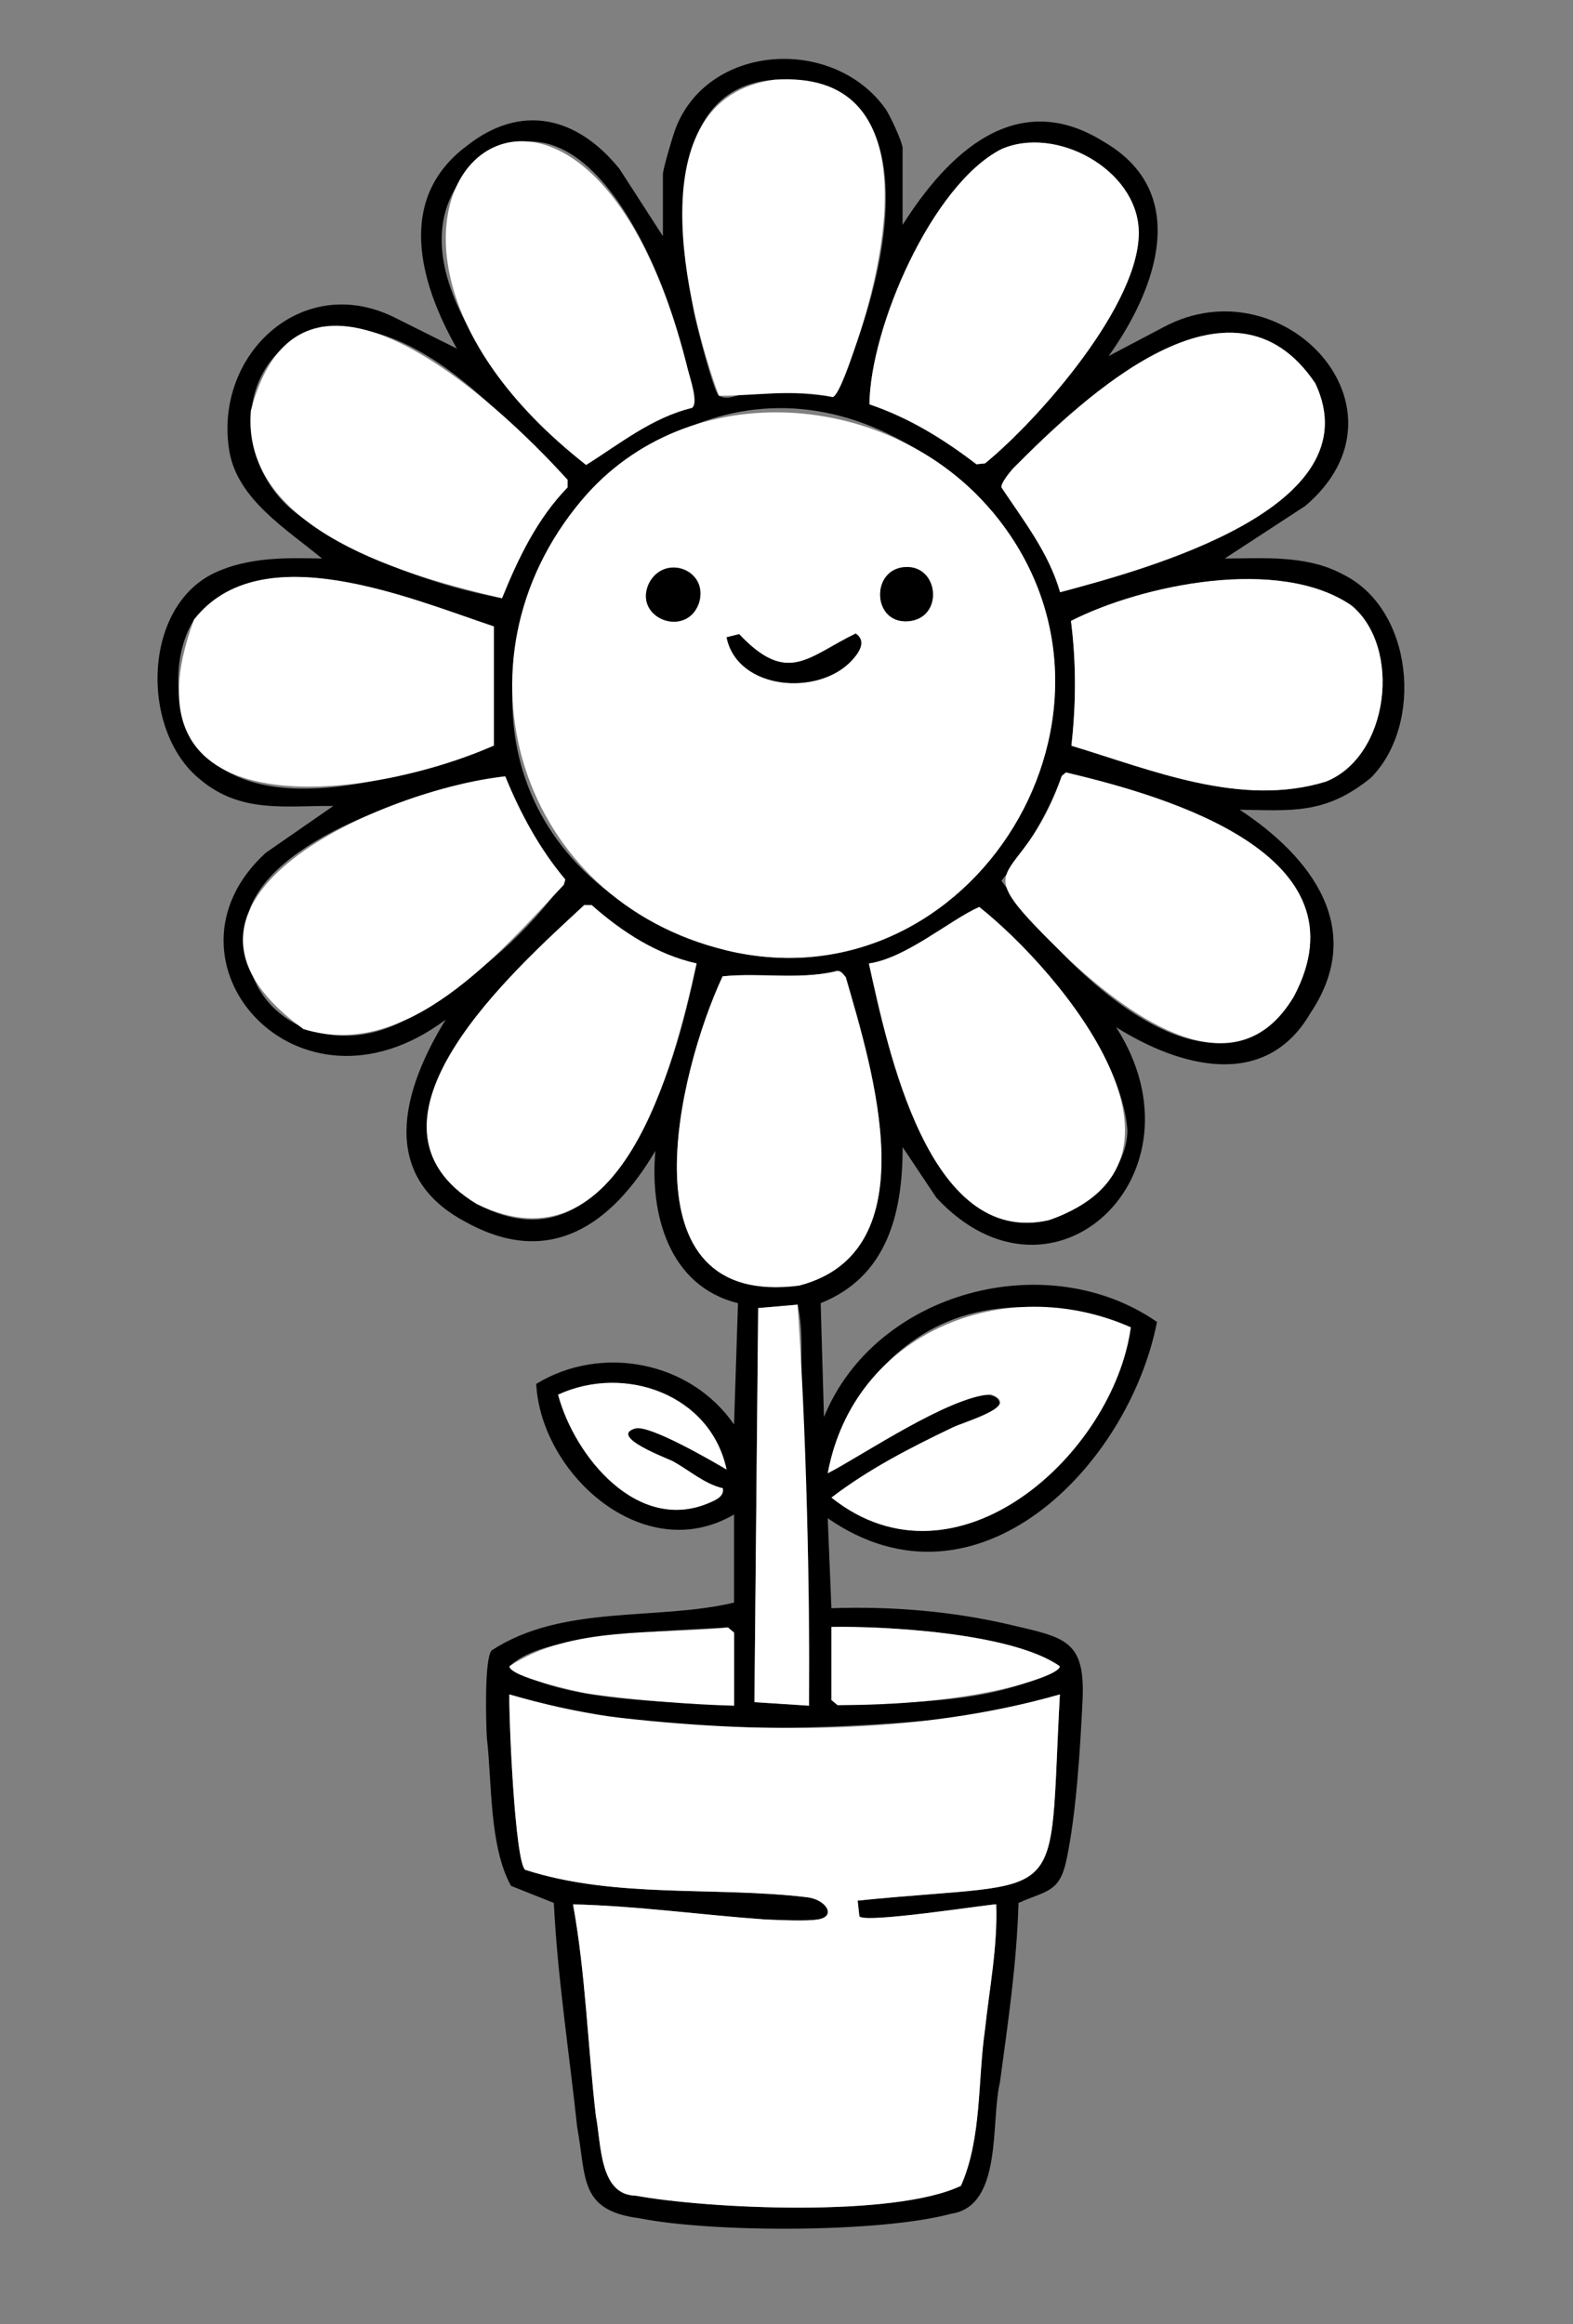 <?xml version="1.0" encoding="UTF-8"?><svg id="a" xmlns="http://www.w3.org/2000/svg" width="109.718mm" height="162.089mm" viewBox="0 0 311.01 459.464">
<rect x="0" y="0" width="311.01" height="459.464" fill="#808080" stroke="none"/>
<path d="M265.377,113.476c-7.05-3.809-15.864-3.093-23.234-3.056,0,0,15.909-10.387,15.909-10.387,22.593-19.134-4.33-47.992-27.954-35.384,0-.001-10.911,5.748-10.911,5.748,9.43-13.159,16.434-32.319-.965-42.382-17.266-10.824-30.832,2.318-39.763,16.45v-15.192c0-1.12-2.526-6.555-3.372-7.742-10.345-14.524-35.361-12.988-41.633,4.202-.515,1.413-2.387,7.733-2.387,8.727v12.228l-8.573-13.282c-8.283-10.283-19.4-13.155-30.293-4.493-13.886,10.433-9.27,26.957-1.864,40.005l-12.593-6.289c-18.224-8.791-35.504,7.637-32.407,26.503,1.578,9.613,11.479,15.573,18.344,21.289-6.889-.18-14.574-.312-21.244,2.825-14.43,6.815-14.658,31.448-2.812,40.888,8.076,6.765,16.975,5.087,26.278,5.198,0,0-13.344,9.248-13.344,9.248-23.161,21.128,6.138,55.053,35.554,32.993-8.369,13.632-13.616,30.799,4.056,40.041,16.548,9.152,28.803.493,37.412-14.101-1.129,12.552,2.69,26.75,16.333,30.107l-.783,23.989c-8.591-12.501-26.215-15.91-39.109-8.027.924,17.804,21.269,36.255,39.115,25.813v17.415c-15.166,3.643-33.951.28-47.929,9.461-1.464,1.643-1.127,14.185-.951,17.225,1.043,8.961.445,21.42,4.773,29.312,0,0,8.474,3.377,8.474,3.377.735,14.824,3.038,29.521,4.611,44.296,1.857,10.181.353,16.501,12.329,18.046,14.487,2.877,47.553,2.903,61.66-.906,10.216-1.544,7.729-18.228,9.6-25.965,1.592-11.793,3.335-23.54,3.673-35.468,5.392-2.443,8.096-1.961,9.471-8.44,1.965-9.261,2.733-22.117,3.192-31.636.573-11.896-3.513-12.371-14.092-14.869-11.624-2.744-23.633-3.721-35.56-3.319l-.732-17.789c29.452,20.431,59.523-10.288,65.1-38.8-21.562-14.992-55.613-6.226-65.841,18.788l-.653-22.51c13-5.155,16.234-17.548,16.204-30.841,0,0,6.67,9.991,6.67,9.991,23.036,24.831,54.204-4.646,35.535-33.705,12.433,7.828,29.434,12.617,38.382-2.719,11.173-16.602.291-30.9-13.949-40.266,10.393.151,16.966.966,25.923-6.294,10.514-10.541,8.47-33.542-5.651-40.301ZM133.055,288.883c3.226,1.773,6.237,4.486,9.861,5.33.298,1.625-1.42,2.331-2.675,2.873-14.121,6.092-26.595-9.092-29.896-21.376,13.168-6.077,30.164-.021,33.307,14.79-3.049-1.79-15.319-8.93-18.072-8.11-5.346,1.591,6.527,5.972,7.475,6.493ZM260.07,75.805c11.563,24.637-33.366,36.684-50.469,41.272-2.208-7.758-7.197-14.108-11.582-20.704-.21-.813,1.64-3.013,2.272-3.755,14.089-14.17,43.114-41.713,59.778-16.813ZM143.639,187.88c-92.19-27.889-14.914-156.5,52.585-86.71,32.596,38.937-3.986,98.366-52.585,86.71ZM197.948,29.506c10.769-4.787,26.854,3.953,27.203,16.095.413,14.375-19.643,37.183-30.375,45.996l-1.708.183c-6.494-4.977-13.36-9.211-21.164-11.848.143-15.118,12.31-43.374,26.044-50.427ZM153.131,15.758c33.979-1.692,20.857,45.049,11.523,62.734-5.376-.885-11.448-.976-16.932-.688-1.859.098-3.736,1.448-5.591.423-1.057-.749-4.504-14.259-4.936-16.55-2.878-15.288-5.908-44.408,15.936-45.918ZM92.8,33.586c24.408-22.735,43.37,29.917,44.044,47.043-7.928,1.918-14.23,7.063-20.965,11.289-13.76-11.523-39.924-40.342-23.08-58.333ZM61.963,103.619c-16.29-8.523-17.16-33.187,1.52-38.977,20.494-1.372,35.166,17.5,48.742,30.211l.002,1.492c-6.009,6.174-9.768,14.018-12.971,21.923-12.898-2.435-26.258-7.229-37.292-14.649ZM41.456,150.079c-7.164-6.318-8.03-19.702-3.096-27.577,13.167-16.889,42.768-4.154,59.299,1.343v23.541c-15.116,5.344-42.623,14.67-56.204,2.693ZM83.44,199.482c-16.825,12.507-39.22,1.518-33.993-19.939,5.745-14.997,36.024-23.808,50.449-26.07,2.975,7.312,6.78,14.337,11.876,20.398-7.13,10.343-17.44,19.137-28.332,25.61ZM125.458,225.97c-7.314,12.205-16.739,19.659-31.181,12.051-26.609-16.096,7.27-46.135,21.235-59.094l1.482.009c5.962,5.272,12.863,9.769,20.738,11.526-2.449,11.958-5.973,24.993-12.274,35.508ZM116.721,323.941c8.797-1.346,18.336-1.79,27.202-2.212l1.214,1.007v14.451c-12.523-.953-34.374-.526-44.42-7.781,3.864-3.613,10.839-4.675,16.003-5.465ZM164.391,321.625c9.824-.164,35.509,1.012,45.16,7.781-11.899,7.546-29.987,7.025-43.946,7.678l-1.214-1.008v-14.451ZM191.223,259.919c10.561-2.989,22.223-1.305,32.354,2.47-3.414,25.053-34.473,53.357-59.184,33.666,7.364-5.632,15.575-9.85,23.927-13.844,1.765-.844,9.07-3.172,9.391-4.688-1.584-7.582-29.89,12.075-34.058,13.715,3.088-14.25,13.219-27.257,27.57-31.319ZM183.281,340.159c8.951-.813,17.678-2.72,26.278-5.193-2.383,43.382,2.422,36.437-39.987,40.762l.328,3.005c-.146,1.755,26.132-2.358,27.07-2.267.295,8.32-1.337,16.57-2.229,24.813-1.446,10.056-.599,21.452-4.744,30.823-13.167,6.337-50.296,4.529-64.273,1.958-7.239-.113-6.858-10.257-7.914-15.797-1.612-13.934-2.012-27.978-4.511-41.796,12.757.309,25.439,2.108,38.099,2.996,2.731.102,7.987.387,10.409-.028,3.648-.624,1.482-3.975-2.295-4.381-18.201-2.17-37.896.315-55.677-5.42-2.032-1.63-3.248-30.182-3.124-34.669,26.223,7.738,55.513,7.428,82.57,5.192ZM158.46,274.574c1.114,20.81,1.774,41.789,1.491,62.616l-10.788-.694.742-77.908,7.798-.671c1.261,5.481.515,11.081.757,16.657ZM158.043,254.134c-35.47,4.662-23.964-42.27-15.167-61.126,7.368-.749,14.755.685,22.094-.926,1.099-.49,1.63.36,2.253,1.101,5.238,18.127,16.607,54.204-9.18,60.951ZM222.909,223.434c.007,8.135-8.272,15.608-15.57,17.783-23.805,5.404-31.787-33.895-35.545-50.75,7.342-1.047,15.995-8.578,21.82-11.175,11.704,9.337,28.133,28.585,29.296,44.141ZM255.782,197.064c-16.604,25.11-47.448-8.166-57.764-22.943,4.872-6.333,9.175-13.135,11.911-20.725l.832-.689c20.326,4.795,59.956,16.317,45.021,44.358ZM262.141,154.517c-16.794,5.152-34.307-2.262-50.302-7.096.924-8.23.966-16.444-.088-24.672,13.989-7.124,41.313-12.876,55.513-3.01,9.921,8.294,7.425,29.799-5.123,34.778Z" fill="#000000"/>
<path d="M115.049,98.825c-27.17,32.195-12.362,79.232,28.59,89.055,48.599,11.657,85.18-47.773,52.582-86.712-20.248-24.186-60.119-27.29-81.172-2.343ZM138.149,119.352c-2.563,6.835-12.927,2.855-9.888-3.925,3.041-6.165,12.102-2.758,9.888,3.925ZM168.497,130.461c-6.475,7.236-22.691,6.05-24.839-4.477l2.482-.621c9.637,10.203,13.616,4.45,23.056-.122,2.131,1.484.728,3.675-.699,5.22ZM179.451,122.815c-6.994.429-7.323-10.297-.5-10.71,6.816-.413,7.704,10.268.5,10.71Z" fill="#fff"/>
<path d="M171.904,79.933c7.805,2.637,14.67,6.871,21.164,11.848l1.708-.183c10.731-8.813,30.787-31.621,30.375-45.996-.349-12.142-16.434-20.882-27.203-16.095-13.736,7.062-25.897,35.298-26.044,50.427Z" fill="#fff"/>
<path d="M97.66,123.845c-16.5-5.504-46.157-18.228-59.3-1.345-15.78,42.371,34.833,35.713,59.3,24.886v-23.541Z" fill="#fff"/>
<path d="M267.264,119.74c-14.197-9.866-41.53-4.116-55.514,3.008,1.054,8.23,1.012,16.443.088,24.673,15.985,4.834,33.517,12.248,50.302,7.096,12.549-4.98,15.044-26.485,5.123-34.777Z" fill="#fff"/>
<path d="M99.255,118.268c3.204-7.906,6.962-15.749,12.971-21.923l-.002-1.492c-14.278-15.845-52.723-51.438-62.617-13.708-2.056,23.793,31.468,32.867,49.647,37.124Z" fill="#fff"/>
<path d="M116.994,178.936l-1.482-.009c-13.951,12.933-47.848,43.014-21.237,59.094,28.708,13.91,38.883-27.137,43.457-47.559-7.875-1.757-14.777-6.254-20.738-11.526Z" fill="#fff"/>
<path d="M210.76,152.706l-.832.689c-8.251,24.256-21.119,14.426,1.84,36.705,11.604,10.64,32.459,26.327,44.014,6.964,14.927-28.044-24.682-39.556-45.021-44.358Z" fill="#fff"/>
<path d="M167.223,193.182c-.641-.746-1.137-1.594-2.253-1.099-7.341,1.609-14.724.176-22.094.925-8.797,18.856-20.303,65.788,15.167,61.126,25.789-6.753,14.414-42.817,9.18-60.951Z" fill="#fff"/>
<path d="M142.131,78.227c7.176.035,15.183-1.383,22.522.266,1.23-.334,3.586-7.446,4.199-9.185,6.309-17.911,14.773-55.658-15.721-53.549-27.6,3.706-17.361,45.182-11,62.469Z" fill="#fff"/>
<path d="M111.487,174.899l.284-1.027c-5.096-6.061-8.901-13.086-11.876-20.398-23.29,2.454-75.217,24.362-39.918,49.955,20.528,6.404,38.836-15.043,51.509-28.529Z" fill="#fff"/>
<path d="M200.292,92.618c-.633.742-2.483,2.942-2.272,3.755,4.385,6.596,9.373,12.946,11.582,20.704,17.066-4.572,62.043-16.637,50.471-41.271-16.668-24.901-45.687,2.641-59.78,16.812Z" fill="#fff"/>
<path d="M193.614,179.294c-5.855,2.606-14.447,10.119-21.82,11.174,3.75,16.849,11.745,56.158,35.544,50.751,33.742-11.635,2.68-48.872-13.724-61.925Z" fill="#fff"/>
<path d="M115.88,91.919c6.735-4.226,13.037-9.372,20.963-11.288,1.284-.999-.4-5.843-.796-7.43-21.468-86.71-83.535-30.948-20.167,18.718Z" fill="#fff"/>
<path d="M195.853,275.636c6.405,2.272-5.424,5.484-7.533,6.574-8.352,3.995-16.563,8.212-23.927,13.845,24.712,19.694,55.774-8.619,59.185-33.667-24.84-11.007-54.76.951-59.925,28.849,7.507-3.938,23.816-15.003,32.2-15.602Z" fill="#fff"/>
<path d="M157.703,257.917l-7.798.671-.742,77.908,10.788.694c.101-26.366-.499-53.016-2.248-79.274Z" fill="#fff"/>
<path d="M125.58,282.389c2.753-.82,15.023,6.32,18.072,8.11-3.143-14.811-20.139-20.868-33.307-14.79,3.301,12.283,15.775,27.467,29.896,21.376,1.255-.542,2.973-1.248,2.675-2.873-3.625-.844-6.635-3.557-9.861-5.33-.948-.521-12.821-4.902-7.475-6.493Z" fill="#fff"/>
<path d="M169.196,125.242c-9.444,4.585-13.443,10.309-23.056.121l-2.482.621c2.156,10.528,18.358,11.712,24.839,4.477,1.427-1.545,2.831-3.736.7-5.219Z" fill="#000000"/>
<path d="M128.261,115.427c-3.039,6.781,7.328,10.759,9.889,3.924,2.214-6.683-6.847-10.09-9.889-3.924Z" fill="#000000"/>
<path d="M178.951,112.105c-6.823.413-6.494,11.14.5,10.71,7.204-.442,6.316-11.123-.5-10.71Z" fill="#000000"/>
<path d="M120.41,339.332c-6.641-.956-13.277-2.513-19.699-4.365-.124,4.487,1.092,33.039,3.124,34.668,17.78,5.736,37.476,3.25,55.677,5.421,3.777.405,5.943,3.756,2.295,4.38-2.422.414-7.678.129-10.409.027-12.66-.888-25.341-2.686-38.099-2.996,2.5,13.818,2.898,27.862,4.511,41.797,1.104,5.538.642,15.684,7.914,15.794,14.019,2.573,51.06,4.374,64.273-1.954,4.147-9.373,3.296-20.768,4.745-30.825.891-8.243,2.523-16.494,2.228-24.813-1.037-.094-27.099,4.033-27.07,2.267l-.328-3.005c42.515-4.312,37.579,2.536,39.987-40.762-28.386,8.07-60.021,7.834-89.149,4.366Z" fill="#fff"/>
<path d="M200.834,333.27c1.544-.402,8.684-2.447,8.717-3.864-9.56-6.754-35.437-7.96-45.16-7.781v14.451l1.214,1.008c11.419-.012,24.158-.928,35.229-3.813Z" fill="#fff"/>
<path d="M116.091,334.762c7.95,1.217,20.86,2.252,29.047,2.426v-14.451l-1.214-1.007c-14.035,1.468-31.056-.421-43.206,7.677.024,2.048,13.081,4.958,15.372,5.356Z" fill="#fff"/></svg>